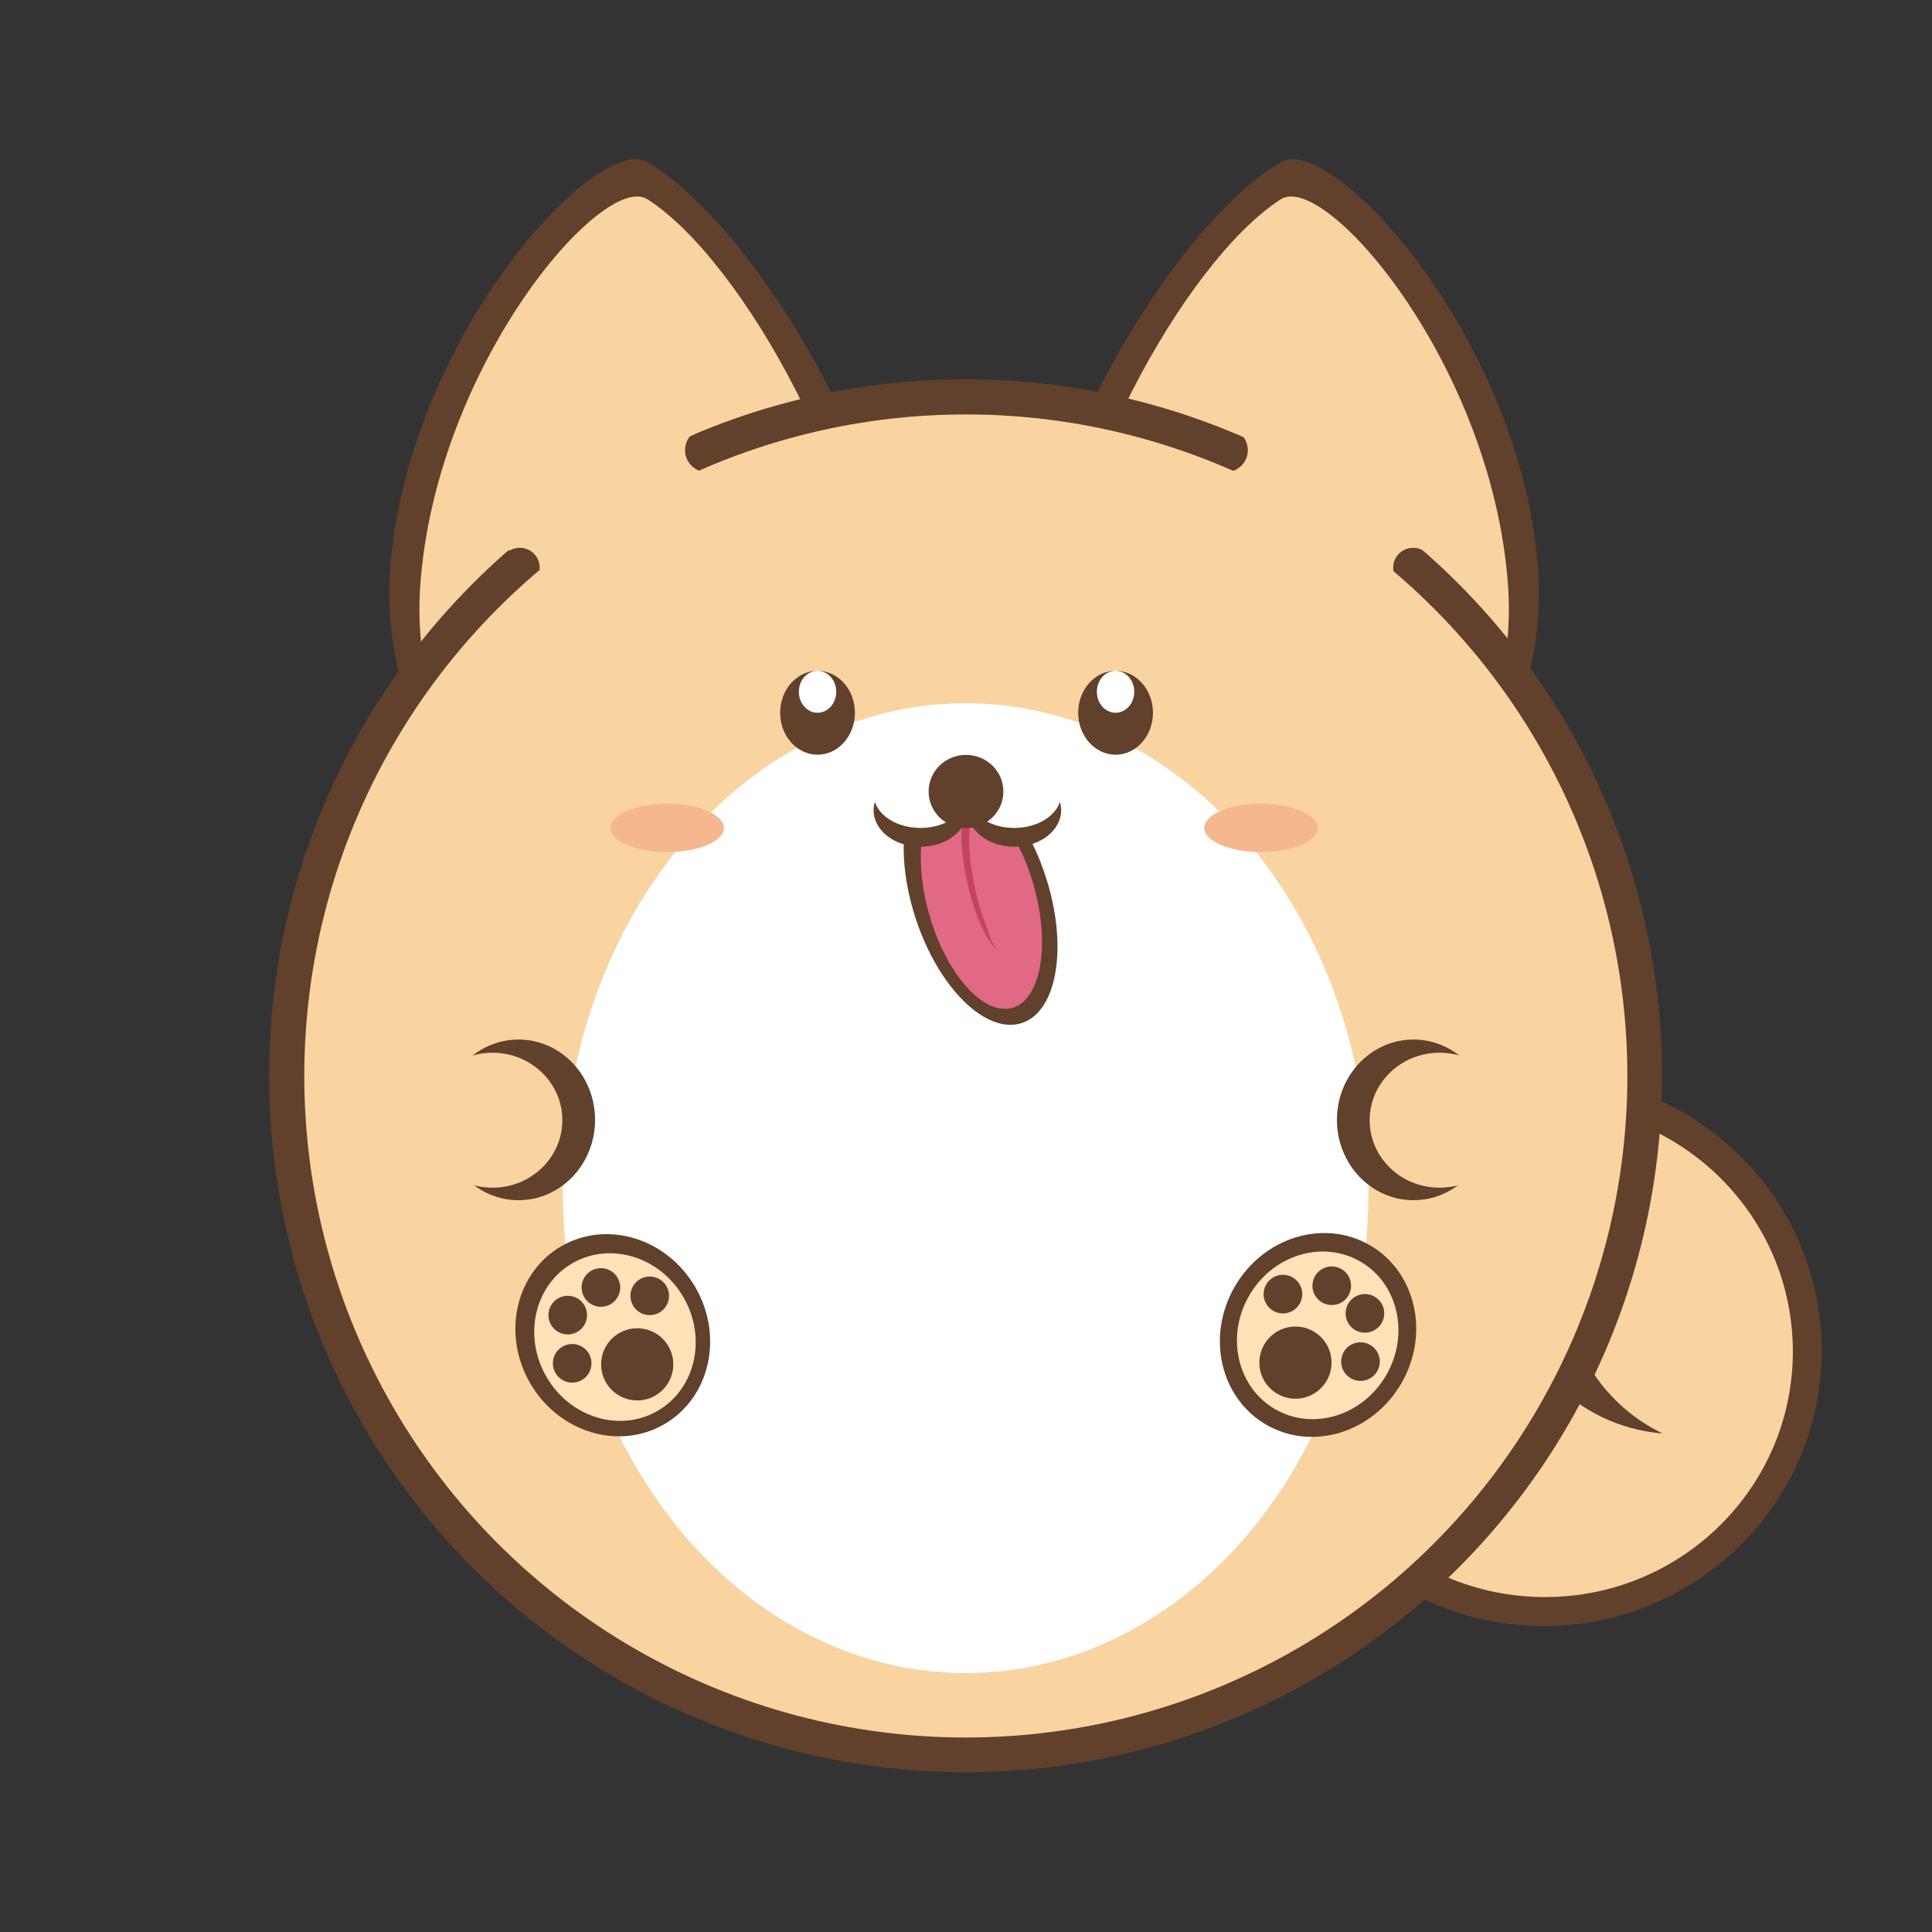 <?xml version="1.0" encoding="UTF-8" standalone="no"?>
<!DOCTYPE svg PUBLIC "-//W3C//DTD SVG 1.1//EN" "http://www.w3.org/Graphics/SVG/1.1/DTD/svg11.dtd">
<svg width="100%" height="100%" viewBox="0 0 800 800" version="1.1" xmlns="http://www.w3.org/2000/svg" xmlns:xlink="http://www.w3.org/1999/xlink" xml:space="preserve" xmlns:serif="http://www.serif.com/" style="fill-rule:evenodd;clip-rule:evenodd;stroke-linejoin:round;stroke-miterlimit:2;">
    <rect x="0" y="0" width="800" height="800" fill="#333333" stroke="none"/>
    <g id="レイヤー9" transform="matrix(1.024,0,0,1.081,-9.078,18.344)">
        <g transform="matrix(1.35,0,0,1.055,7.534,27.654)">
            <path d="M194.947,16.56C227.505,40.014 271.66,130.005 271.66,193.941C271.66,257.876 225.696,291.506 190.254,291.506C154.812,291.506 113.951,228.293 117.846,164.476C122.995,80.082 179.879,5.704 194.947,16.56Z" style="fill:rgb(97,65,44);"/>
        </g>
        <g transform="matrix(-1.35,0,0,1.055,789.942,27.654)">
            <path d="M194.947,16.56C227.505,40.014 271.66,130.005 271.66,193.941C271.66,257.876 225.696,291.506 190.254,291.506C154.812,291.506 113.951,228.293 117.846,164.476C122.995,80.082 179.879,5.704 194.947,16.56Z" style="fill:rgb(97,65,44);"/>
        </g>
        <g transform="matrix(1.192,0,0,1.003,38.301,42.746)">
            <path d="M194.947,16.56C227.505,40.014 271.66,130.005 271.66,193.941C271.66,257.876 225.696,291.506 190.254,291.506C154.812,291.506 113.951,228.293 117.846,164.476C122.995,80.082 179.879,5.704 194.947,16.56Z" style="fill:rgb(249,212,160);"/>
        </g>
        <g transform="matrix(-1.192,0,0,1.003,759.174,42.746)">
            <path d="M194.947,16.56C227.505,40.014 271.66,130.005 271.66,193.941C271.66,257.876 225.696,291.506 190.254,291.506C154.812,291.506 113.951,228.293 117.846,164.476C122.995,80.082 179.879,5.704 194.947,16.56Z" style="fill:rgb(249,212,160);"/>
        </g>
    </g>
    <g id="レイヤー10" transform="matrix(0.892,0,0,0.897,56.527,64.954)">
        <g transform="matrix(1.251,0,0,1.204,-258.739,-112.437)">
            <ellipse cx="729.043" cy="551.14" rx="103.11" ry="105.544" style="fill:rgb(97,65,44);"/>
        </g>
        <g transform="matrix(1.116,0,0,1.074,-159.788,-40.448)">
            <ellipse cx="729.043" cy="551.14" rx="103.11" ry="105.544" style="fill:rgb(249,212,160);"/>
        </g>
        <g transform="matrix(1.121,0,0,1.114,-63.355,-72.386)">
            <path d="M639.751,477.23C640.374,487.963 644.987,497.774 652.307,505.529C649.421,513.469 647.912,522.063 648.066,531.012C648.542,558.85 664.977,582.701 688.49,593.986C652.397,591.127 623.664,561.208 623.031,524.268C622.724,506.385 629.056,489.92 639.751,477.23Z" style="fill:rgb(97,65,44);"/>
        </g>
    </g>
    <g id="レイヤー1" transform="matrix(1,0,0,1,-5.68434e-14,45.596)">
        <g>
            <g transform="matrix(1.376,0,0,1.376,-187.995,-85.366)">
                <circle cx="427.189" cy="352.627" r="209.585" style="fill:rgb(97,65,44);"/>
            </g>
            <path d="M210.847,182.474C210.583,180.394 210.448,178.277 210.448,176.129C210.448,148.482 232.893,126.037 260.54,126.037C270.609,126.037 279.988,129.014 287.843,134.135C287.152,134.418 286.463,134.705 285.776,134.994C284.456,136.57 283.66,138.601 283.66,140.816C283.66,145.825 287.727,149.892 292.736,149.892C295.929,149.892 298.738,148.24 300.357,145.745C306.802,154.175 310.632,164.708 310.632,176.129C310.632,203.776 288.187,226.221 260.54,226.221C240.629,226.221 223.416,214.579 215.341,197.734C219.842,197.669 223.476,193.995 223.476,189.478C223.476,184.921 219.776,181.221 215.219,181.221C213.614,181.221 212.115,181.68 210.847,182.474Z" style="fill:rgb(249,212,160);"/>
            <g transform="matrix(-1,0,0,1,800.365,0)">
                <path d="M210.847,182.474C210.583,180.394 210.448,178.277 210.448,176.129C210.448,148.482 232.893,126.037 260.54,126.037C270.609,126.037 279.988,129.014 287.843,134.135C287.152,134.418 286.463,134.705 285.776,134.994C284.456,136.57 283.66,138.601 283.66,140.816C283.66,145.825 287.727,149.892 292.736,149.892C295.929,149.892 298.738,148.24 300.357,145.745C306.802,154.175 310.632,164.708 310.632,176.129C310.632,203.776 288.187,226.221 260.54,226.221C240.629,226.221 223.416,214.579 215.341,197.734C219.842,197.669 223.476,193.995 223.476,189.478C223.476,184.921 219.776,181.221 215.219,181.221C213.614,181.221 212.115,181.68 210.847,182.474Z" style="fill:rgb(249,212,160);"/>
            </g>
            <g transform="matrix(1.307,0,0,1.307,-158.408,-60.942)">
                <circle cx="427.189" cy="352.627" r="209.585" style="fill:rgb(249,212,160);"/>
            </g>
            <g transform="matrix(0.796,0,0,0.958,59.812,108.583)">
                <circle cx="427.189" cy="352.627" r="209.585" style="fill:white;"/>
            </g>
        </g>
    </g>
    <g id="レイヤー2" transform="matrix(1,0,0,1,-5.68434e-14,45.596)">
        <g>
            <g transform="matrix(1,0,0,1,18.433,0)">
                <ellipse cx="320.092" cy="249.539" rx="15.484" ry="17.373" style="fill:rgb(97,65,44);"/>
            </g>
            <g transform="matrix(1,0,0,1,141.843,0)">
                <ellipse cx="320.092" cy="249.539" rx="15.484" ry="17.373" style="fill:rgb(97,65,44);"/>
            </g>
            <g transform="matrix(0.5,0,0,0.5,178.479,116.083)">
                <ellipse cx="320.092" cy="249.539" rx="15.484" ry="17.373" style="fill:white;"/>
            </g>
            <g transform="matrix(0.5,0,0,0.5,301.889,116.083)">
                <ellipse cx="320.092" cy="249.539" rx="15.484" ry="17.373" style="fill:white;"/>
            </g>
        </g>
    </g>
    <g id="レイヤー3" transform="matrix(1,0,0,1,-5.68434e-14,45.596)">
        <g>
            <g transform="matrix(1.03,0,0,0.983,-12.018,5.086)">
                <path d="M399.144,291.506C402.321,299.34 409.87,304.856 418.668,304.856C421.429,304.856 424.066,304.313 426.483,303.326C428.88,308.373 430.98,313.88 432.671,319.724C441.19,349.167 436.1,376.051 421.313,379.722C406.525,383.392 387.603,362.469 379.084,333.026C375.88,321.952 374.601,311.239 375.039,301.988C377.077,302.69 379.289,303.075 381.6,303.075C389.819,303.075 396.786,298.21 399.144,291.506Z" style="fill:rgb(97,65,44);"/>
            </g>
            <g transform="matrix(1.348,0,0,1.293,-138.527,-87.514)">
                <path d="M399.539,290.187C399.744,290.203 399.949,290.216 400.156,290.225C400.298,296.57 406.79,301.687 414.766,301.687L414.78,301.687C417.004,305.945 418.93,310.868 420.365,316.224C425.496,335.368 422.431,352.848 413.525,355.235C404.619,357.622 393.223,344.017 388.093,324.873C386.037,317.204 385.297,309.802 385.721,303.532C393.488,303.261 399.69,298.139 399.69,291.868C399.69,291.297 399.638,290.736 399.539,290.187Z" style="fill:rgb(225,105,134);"/>
            </g>
            <path d="M412.901,347.522C408.596,344.499 403.483,333.337 400.432,319.483C396.706,302.568 397.455,288.003 402.104,286.979C403.28,286.72 404.595,287.353 405.962,288.717C405.808,288.72 405.656,288.737 405.507,288.768C400.848,289.745 399.951,304.301 403.506,321.253C404.946,328.124 406.899,334.34 409.022,339.24C409.676,342.54 411.054,345.42 412.901,347.522Z" style="fill:rgb(196,67,98);"/>
            <g transform="matrix(1,0,0,0.873,79.908,64.306)">
                <ellipse cx="320.092" cy="249.539" rx="15.484" ry="17.373" style="fill:rgb(97,65,44);"/>
            </g>
            <path d="M362.252,286.448C364.268,292.628 371.971,297.235 381.154,297.235C390.338,297.235 398.041,292.628 400.056,286.448C400.393,287.561 400.571,288.721 400.571,289.913C400.571,298.251 391.87,305.021 381.154,305.021C370.438,305.021 361.738,298.251 361.738,289.913C361.738,288.721 361.916,287.561 362.252,286.448Z" style="fill:rgb(97,65,44);"/>
            <g transform="matrix(1,0,0,1,38.832,0)">
                <path d="M362.252,286.448C364.268,292.628 371.971,297.235 381.154,297.235C390.338,297.235 398.041,292.628 400.056,286.448C400.393,287.561 400.571,288.721 400.571,289.913C400.571,298.251 391.87,305.021 381.154,305.021C370.438,305.021 361.738,298.251 361.738,289.913C361.738,288.721 361.916,287.561 362.252,286.448Z" style="fill:rgb(97,65,44);"/>
            </g>
        </g>
    </g>
    <g id="レイヤー4" transform="matrix(1,0,0,1,-5.68434e-14,45.596)">
        <g transform="matrix(1,0,0,1,19.347,-9.994)">
            <ellipse cx="256.905" cy="307.229" rx="23.502" ry="9.994" style="fill:rgb(245,183,141);"/>
        </g>
        <g transform="matrix(1,0,0,1,265.28,-9.994)">
            <ellipse cx="256.905" cy="307.229" rx="23.502" ry="9.994" style="fill:rgb(245,183,141);"/>
        </g>
    </g>
    <g id="レイヤー5" transform="matrix(1,0,0,1,-5.68434e-14,45.596)">
        <g transform="matrix(0.839,-0.485,0.419,0.726,-202.061,334.315)">
            <ellipse cx="318.13" cy="450.791" rx="40.818" ry="50.791" style="fill:rgb(97,65,44);"/>
        </g>
        <g transform="matrix(0.696,-0.402,0.347,0.602,-123.198,364.569)">
            <ellipse cx="318.13" cy="450.791" rx="40.818" ry="50.791" style="fill:rgb(255,226,183);"/>
        </g>
        <g transform="matrix(0.973,-0.229,0.229,0.973,-203.995,103.522)">
            <circle cx="334.163" cy="505.578" r="7.998" style="fill:rgb(97,65,44);"/>
        </g>
        <g transform="matrix(0.973,-0.229,0.229,0.973,-205.831,83.556)">
            <circle cx="334.163" cy="505.578" r="7.998" style="fill:rgb(97,65,44);"/>
        </g>
        <g transform="matrix(0.973,-0.229,0.229,0.973,-192.089,72.112)">
            <circle cx="334.163" cy="505.578" r="7.998" style="fill:rgb(97,65,44);"/>
        </g>
        <g transform="matrix(0.973,-0.229,0.229,0.973,-171.876,75.579)">
            <circle cx="334.163" cy="505.578" r="7.998" style="fill:rgb(97,65,44);"/>
        </g>
        <g transform="matrix(1.869,0,0,1.869,-360.695,-425.575)">
            <circle cx="334.163" cy="505.578" r="7.998" style="fill:rgb(97,65,44);"/>
        </g>
    </g>
    <g id="レイヤー6" transform="matrix(-1,0,0,1,800.276,44.883)">
        <g transform="matrix(0.846,-0.489,0.422,0.732,-204.874,333.482)">
            <ellipse cx="318.13" cy="450.791" rx="40.818" ry="50.791" style="fill:rgb(97,65,44);"/>
        </g>
        <g transform="matrix(0.696,-0.402,0.347,0.602,-123.198,364.569)">
            <ellipse cx="318.13" cy="450.791" rx="40.818" ry="50.791" style="fill:rgb(255,226,183);"/>
        </g>
        <g transform="matrix(0.973,-0.229,0.229,0.973,-203.995,103.522)">
            <circle cx="334.163" cy="505.578" r="7.998" style="fill:rgb(97,65,44);"/>
        </g>
        <g transform="matrix(0.973,-0.229,0.229,0.973,-205.831,83.556)">
            <circle cx="334.163" cy="505.578" r="7.998" style="fill:rgb(97,65,44);"/>
        </g>
        <g transform="matrix(0.973,-0.229,0.229,0.973,-192.089,72.112)">
            <circle cx="334.163" cy="505.578" r="7.998" style="fill:rgb(97,65,44);"/>
        </g>
        <g transform="matrix(0.973,-0.229,0.229,0.973,-171.876,75.579)">
            <circle cx="334.163" cy="505.578" r="7.998" style="fill:rgb(97,65,44);"/>
        </g>
        <g transform="matrix(1.869,0,0,1.869,-360.695,-425.575)">
            <circle cx="334.163" cy="505.578" r="7.998" style="fill:rgb(97,65,44);"/>
        </g>
    </g>
    <g id="レイヤー7" transform="matrix(1.085,0,0,1.177,-27.579,-22.705)">
        <g transform="matrix(1,0,0,1,-25.594,0)">
            <ellipse cx="248.896" cy="413.27" rx="29.218" ry="28.262" style="fill:rgb(97,65,44);"/>
        </g>
        <g transform="matrix(0.912,0,0,0.84,-13.609,66.242)">
            <ellipse cx="248.896" cy="413.27" rx="29.218" ry="28.262" style="fill:rgb(249,212,160);"/>
        </g>
    </g>
    <g id="レイヤー8" transform="matrix(-1.085,0,0,1.177,827.579,-22.705)">
        <g transform="matrix(1,0,0,1,-25.594,0)">
            <ellipse cx="248.896" cy="413.27" rx="29.218" ry="28.262" style="fill:rgb(97,65,44);"/>
        </g>
        <g transform="matrix(0.912,0,0,0.84,-13.609,66.242)">
            <ellipse cx="248.896" cy="413.27" rx="29.218" ry="28.262" style="fill:rgb(249,212,160);"/>
        </g>
    </g>
</svg>

